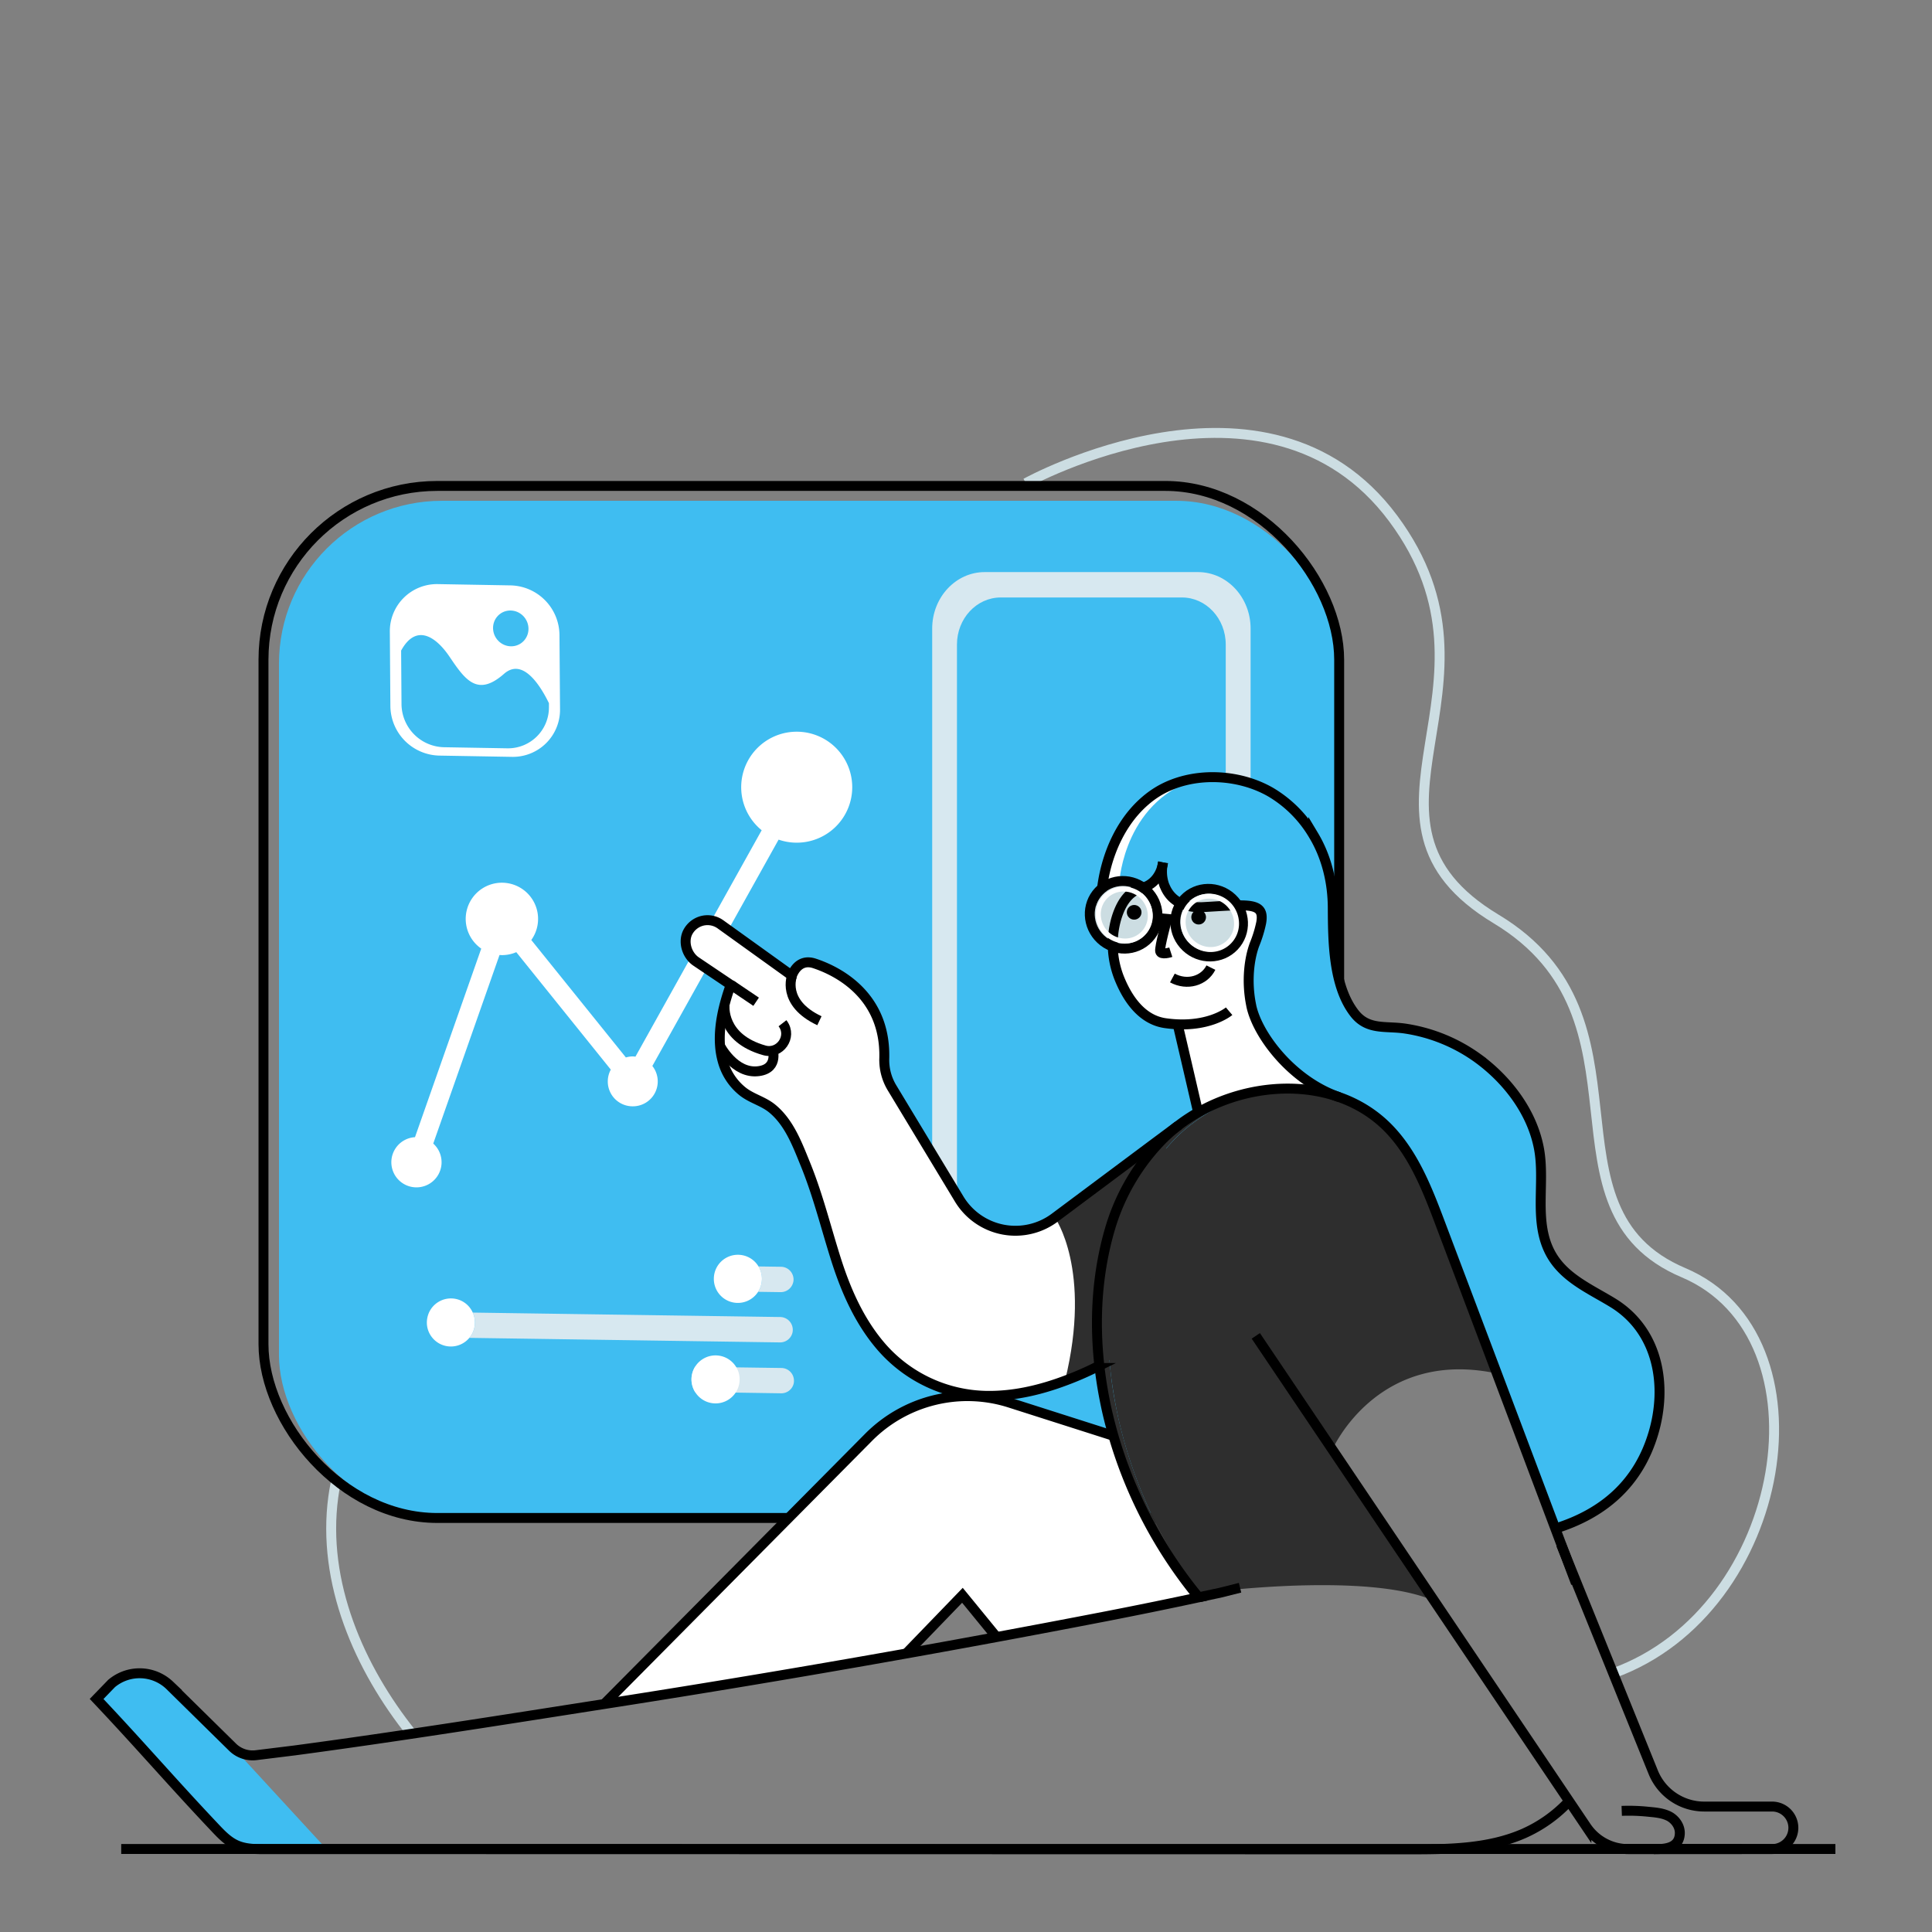 <svg viewBox="0 0 1000 1000" xmlns="http://www.w3.org/2000/svg"><rect x="0" y="0" width="1000" height="1000" fill="#808080" stroke="none"/><path d="m531 250.07s125-69.22 190.09 18.27-32.24 155.82 53.27 207.3 19.47 150.27 97 183.09 54.51 174.63-36.36 207.35" fill="none" stroke="#ccdde2" stroke-miterlimit="10" stroke-width="5.14"/><path d="m174.18 765.65c-.24 1-.44 1.92-.61 2.91-.41 2.06-.79 4.15-1.06 6.27-6 44.23 13.42 88.59 40.62 122.54" fill="none" stroke="#ccdde2" stroke-miterlimit="10" stroke-width="5.14"/><rect fill="#3fbdf1" height="526.49" rx="84.37" width="548.75" x="144.39" y="259.21"/><rect fill="none" height="534.18" rx="89.97" stroke="#000" stroke-miterlimit="10" stroke-width="5.14" width="556.77" x="136.38" y="251.52"/><rect fill="#3fbdf1" height="505.78" rx="84.37" width="527.17" x="155.18" y="269.56"/><path d="m620.07 296.11h-110.38c-15 0-27.19 13.1-27.19 29.23v294.87c0 16.16 12.19 29.27 27.19 29.27h110.38c15 0 27.24-13.11 27.24-29.27v-294.87c0-16.13-12.2-29.23-27.24-29.23zm14.39 315.89c0 13.48-10.14 24.37-22.68 24.37h-93.78c-12.54 0-22.68-10.89-22.68-24.37v-278.38c0-13.47 10.14-24.37 22.68-24.37h93.76c12.54 0 22.68 10.9 22.68 24.37z" fill="#d7e8f0"/><path d="m371.25 668.33-161.77-2.33a6.57 6.57 0 0 1 -6.46-6.67 6.11 6.11 0 0 1 .26-1.77 6.6 6.6 0 0 1 6.4-4.69l161.77 2.38a12.25 12.25 0 0 0 -2 6.28 12.47 12.47 0 0 0 1.8 6.8z" fill="#3fbdf1"/><path d="m410.46 664.09a6.63 6.63 0 0 1 -6.39 4.72l-11.68-.17a12.48 12.48 0 0 0 .2-13.13l11.68.17a6.59 6.59 0 0 1 6.47 6.67 6 6 0 0 1 -.28 1.74z" fill="#d7e8f0"/><path d="m410.08 690.14a6.58 6.58 0 0 1 -6.38 4.69l-160.77-2.35a12.21 12.21 0 0 0 2.88-7.53 12.07 12.07 0 0 0 -1.11-5.56l159.18 2.3a6.59 6.59 0 0 1 6.46 6.67 6.18 6.18 0 0 1 -.26 1.78z" fill="#d7e8f0"/><path d="m223.6 692.19-14.49-.19a6.56 6.56 0 0 1 -6.47-6.64 6.32 6.32 0 0 1 .27-1.8 6.52 6.52 0 0 1 6.37-4.67l12.91.21a12.93 12.93 0 0 0 -1.24 5 12.26 12.26 0 0 0 2.65 8.09z" fill="#3fbdf1"/><path d="m359.8 720.52-150.1-2.18a6.62 6.62 0 0 1 -6.46-6.67 6 6 0 0 1 .28-1.74 6.62 6.62 0 0 1 6.39-4.72l149.87 2.21a12.37 12.37 0 0 0 0 13.1z" fill="#3fbdf1"/><path d="m410.71 716.49a6.56 6.56 0 0 1 -6.41 4.68l-23.53-.36-21-.29a12.37 12.37 0 0 1 0-13.1l21.36.32 23.36.33a6.57 6.57 0 0 1 6.46 6.64 5.85 5.85 0 0 1 -.24 1.78z" fill="#d7e8f0"/><g fill="#fff"><path d="m392.39 668.64a12.43 12.43 0 0 1 -22.9-7.16 12.43 12.43 0 0 1 12.87-12 12.41 12.41 0 0 1 12 12.87 12.54 12.54 0 0 1 -1.97 6.29z"/><path d="m387.7 661a8 8 0 0 1 -2 4 12.07 12.07 0 0 1 -1.65 1.55c-.32.23-2 1.6-2.36 1.43-2.24-1.13-5.08-4-5.43-6.77a5.22 5.22 0 0 1 0-1.31 3.18 3.18 0 0 1 3.23-2.66 3.24 3.24 0 0 1 2.51 1.39 3.22 3.22 0 0 1 5.71 2.4z" opacity=".72"/><path d="m242.93 692.48a12.44 12.44 0 0 1 -19.33-.29 12.26 12.26 0 0 1 -2.65-8.12 12.93 12.93 0 0 1 1.24-5 12.46 12.46 0 0 1 11.62-7 12.31 12.31 0 0 1 10.88 7.31 12.07 12.07 0 0 1 1.11 5.56 12.21 12.21 0 0 1 -2.87 7.54z"/><path d="m239.17 683.61a8 8 0 0 1 -2 4 11.05 11.05 0 0 1 -1.66 1.55c-.32.23-2 1.61-2.35 1.43-2.25-1.13-5.08-4-5.43-6.77a5.22 5.22 0 0 1 0-1.31 3.19 3.19 0 0 1 3.23-2.66 3.24 3.24 0 0 1 2.51 1.39 3.22 3.22 0 0 1 5.71 2.41z" opacity=".72"/><path d="m380.77 720.81a12.46 12.46 0 0 1 -22.85-7.26 12.64 12.64 0 0 1 1.86-6.13 12.48 12.48 0 0 1 21.36.32 12.27 12.27 0 0 1 1.68 6.7 12.41 12.41 0 0 1 -2.05 6.37z"/><path d="m376.16 713.09a7.93 7.93 0 0 1 -2 4 11.56 11.56 0 0 1 -1.66 1.55c-.32.24-2 1.61-2.35 1.43-2.25-1.13-5.08-4-5.43-6.77a4.8 4.8 0 0 1 0-1.31 3.15 3.15 0 0 1 5.73-1.26 3.23 3.23 0 0 1 5.72 2.4z" opacity=".72"/><path d="m201.78 327.12.28 38.35a25.9 25.9 0 0 0 25.11 25.62l38 .66a24.39 24.39 0 0 0 24.7-24.75l-.29-38.34a25.9 25.9 0 0 0 -25.11-25.66l-38-.67a24.39 24.39 0 0 0 -24.69 24.79z"/></g><path d="m207.62 336.74.2 27.76a22.51 22.51 0 0 0 21.82 22.26l33 .57a21.18 21.18 0 0 0 21.49-21.49v-1.88c-4.63-9.47-13.65-23.64-23.27-15.17-13.87 12.19-20.22 2.91-28.3-9.05-6.81-10.01-17.07-17.32-24.94-3z" fill="#3fbdf1"/><ellipse cx="264.47" cy="325.17" fill="#3fbdf1" rx="9.1" ry="9.34" transform="matrix(.833 -.553 .553 .833 -135.75 200.65)"/><path d="m412.39 378.73a28.72 28.72 0 0 0 -18.15 51l-65.34 117.2a12.76 12.76 0 0 0 -1.4-.14 12.9 12.9 0 0 0 -3.54.55l-48.96-60.8a18.73 18.73 0 1 0 -25.91 4.46l-34.29 97.6a13 13 0 1 0 9.45 3.31l34.3-97.6c.42 0 .83.06 1.25.06a18.77 18.77 0 0 0 7.43-1.53l48.92 60.79a12.86 12.86 0 0 0 11.35 19 12.88 12.88 0 0 0 10.16-20.88l65.34-117.16a28.72 28.72 0 1 0 9.39-55.86z" fill="#fff"/><path d="m855.72 707.12c-.07-.31-.14-.61-.24-.92a59.48 59.48 0 0 0 -19.08-29.57c-.11-.06-.24-.17-.35-.24-.85-.61-1.74-1.2-2.63-1.78-1.2-.75-2.44-1.47-3.67-2.19a1.35 1.35 0 0 0 -.34-.17 80.35 80.35 0 0 1 -13.53-8l-.21-.14c-5.72-3.8-10.89-8.22-14.46-14.35a2.2 2.2 0 0 1 -.2-.41c-.07 0-.07-.11-.1-.14-3.29-5-5.28-10.48-4.87-16.17v-.17c-1-9.28 0-19.05-.38-28.47 0-.58 0-1.16-.1-1.75s-.1-1.3-.14-1.88a1.57 1.57 0 0 0 0-.58 50.08 50.08 0 0 0 -.72-5.55c-3.25-17.61-14.56-33.3-28.4-44.36a7.51 7.51 0 0 0 -1-.72c-15.52-11.38-32.51-15.8-43.64-17.51a1.09 1.09 0 0 0 -.31 0c-4.18-.31-8.15-.24-11.82-1.07-.07 0-.14 0-.17 0a16.85 16.85 0 0 1 -10.28-6.44 27.93 27.93 0 0 1 -2.53-3.87.57.57 0 0 1 -.21-.31 37.83 37.83 0 0 1 -5.58-14.8c-.1-.51-.24-1-.31-1.51-2.4-11.4-2.47-23.8-2.53-34.05-.93-15.79-7.95-36.14-20.15-50.63 0 0 0-.07-.07-.07a57.61 57.61 0 0 0 -11.85-9.11 61.22 61.22 0 0 0 -36-7.5s0 0-.07 0a.1.1 0 0 0 -.06 0 52.27 52.27 0 0 0 -21.79 6.85 47 47 0 0 0 -6.93 4.86c-13 11.16-20.45 28.6-22.51 45.8-.17 1.33-.27 2.64-.34 4a1.12 1.12 0 0 0 0 .48 14.46 14.46 0 0 0 -2.77 7.57 15.18 15.18 0 0 0 8.7 14.66v.27 2.71a49.28 49.28 0 0 0 3.91 17.68c4 9.45 11.13 20.24 23.22 21.95a63.89 63.89 0 0 0 6.48.59l5.72 24.46 4.9 21.2c21.37-12.16 47.82-15.83 70.39-8.73h.07a66.21 66.21 0 0 1 27.92 16.85c25.08 20.45 53.31 117.78 55 123.81a.44.44 0 0 0 .07.2s0 0 0 .07 0 .1.07.17a3.92 3.92 0 0 0 .31.82c.1.31.21.62.34.93l.72 1.85c5 12.91 21.14 55 24.73 65.39 4.29 12.27 7.64 13.23 7.64 13.23a1.78 1.78 0 0 0 .52-.21l.68-.27a107.76 107.76 0 0 0 29.74-18.12c.07 0 .07 0 .07-.07a69.09 69.09 0 0 0 17.3-29.91 71.19 71.19 0 0 0 1.84-34.66z" fill="#fff"/><path d="m579.41 456.23s2.61-43.72 43.44-54 65.17 37.18 67 67.61 0 51.44 21.46 61c0 0 62-.75 84.82 56.23 0 0 3.09 27.9 1.83 45.86s21.15 33.71 33.36 39.26 33.44 28.1 27.67 64.93-51.5 53.21-51.5 53.21-3.37-1-7.65-13.25-26.19-69.08-26.19-69.08-29.19-103-55.1-124.08c-14.26-11.62-29.55-16.88-39.62-23-10.61-6.45-15.71-13.56-19.25-18.12-6.91-8.89-19.16-22.32-10.3-54s-.07-15.71-8.41-20.17c0 0-10.34-16-25.94-4.68s-11.8-16.24-11.8-16.24l-6.85 9.22s-10.74 2.13-16.97-.7z" fill="#3fbdf1"/><path d="m168.94 957h-31.94c-4.9 0-9.93 0-14.45-2s-8-5.58-11.31-9.14c-23.08-24.36-38.15-42.1-61.24-66.53l7.74-8a22.54 22.54 0 0 1 30.05.9l32.71 32.13z" fill="#3fbdf1"/><path d="m620.37 827.55q-23.83 5.15-47.89 9.8-28.37 5.5-56.76 10.76l-17.65-21.59-29 30.08q-78.06 14-156.42 26.24l.24-.24 136.57-137.81a72 72 0 0 1 73-17.95l53.79 17.16a234.62 234.62 0 0 0 44.12 83.55z" fill="#fff"/><path d="m580.44 637.27c-6.75 23.37-8.33 48.24-5.55 73.07q1 9.55 3 19c1.23 6.3 2.81 12.5 4.59 18.7a244.1 244.1 0 0 0 38.19 77c-.68.14-1.33.31-1.92.44a234.89 234.89 0 0 1 -42.49-81.48c-1.72-6-3.22-12-4.42-18s-2.2-12.19-2.88-18.32c-2.67-23.95-1.13-47.93 5.38-70.44a110.23 110.23 0 0 1 25.14-44.46 79.72 79.72 0 0 1 9.52-8.78l.17-.13.55-.41.24-.21a88.06 88.06 0 0 1 10.11-6.64 93.52 93.52 0 0 1 24.56-9.7 96.75 96.75 0 0 0 -16.75 7.51 90.91 90.91 0 0 0 -10.49 6.92l-.24.2-.55.41h-.06l-.17.13a82.36 82.36 0 0 0 -9.87 9.08 114.69 114.69 0 0 0 -26.06 46.11z" fill="#2e2e2e"/><path d="m689.61 750.32s27.82 35.35 51 77.56c-27.68-11.2-83.8-7-106.3-4.66a70.73 70.73 0 0 0 -8.91 1 2.59 2.59 0 0 0 -.55.07 1 1 0 0 1 -.2 0c-1.44.28-2.78.52-4 .79a244.1 244.1 0 0 1 -38.19-77c-1.78-6.2-3.36-12.4-4.59-18.7s-2.3-12.65-3-19c-2.78-24.83-1.2-49.7 5.55-73.07a114.69 114.69 0 0 1 26.1-46.11 82.36 82.36 0 0 1 9.87-9.08l.17-.13h.06l.55-.41.24-.2a90.91 90.91 0 0 1 10.49-6.92 96.75 96.75 0 0 1 16.75-7.51c15.28-3.7 31.34-3.59 45.83 1h.07c8.53 4.22 18.47 9.15 27.92 16.86 13.33 13.63 20.38 32 27.1 49.88q13.92 37 27.92 73.92a.44.44 0 0 0 .07.21s0 0 0 .07 0 .1.07.17a3.92 3.92 0 0 0 .31.82 8.71 8.71 0 0 0 .34.93c-61.72-12.9-84.67 39.51-84.67 39.51z" fill="#2e2e2e"/><path d="m609 584a79.72 79.72 0 0 0 -9.53 8.74 110.23 110.23 0 0 0 -25.14 44.46c-6.51 22.51-8.05 46.49-5.38 70.44-.79.44-1.61.82-2.43 1.23-17.2 8.39-36.21 14.56-55.53 14.42a73.67 73.67 0 0 1 -55.53-26.2c-10.79-12.78-17.61-28.23-22.65-44-5.31-16.65-9.35-33.37-15.93-49.57-4.21-10.32-8.42-21.9-17.5-29.16-4.66-3.7-10.49-5-15.11-8.7a30.26 30.26 0 0 1 -10.17-15.38 39.38 39.38 0 0 1 -1.44-8c-.86-10.69 2-21.86 5.51-31.76l-17.91-12.06c-4.87-3.29-7-10.41-4.12-15.52a11.6 11.6 0 0 1 7.88-5.68 11.48 11.48 0 0 1 8.84 1.95l37 26.58s2.85-9.21 11.58-6.37c8.16 2.67 37.21 14.08 36.21 49.3a27.83 27.83 0 0 0 4.08 15.24l34.74 57.48a34 34 0 0 0 49.53 9.56l60.81-45.35z" fill="#fff"/><g fill="none"><path d="m409.92 505.72s-5.77 14.06 14.13 23.42"/><path d="m375 521.11s-2 17 20.58 23.36c8 2.24 14.49-7 9.61-13.72a3.55 3.55 0 0 0 -.23-.31"/><path d="m399.62 543s.2.59.41 1.51c.65 3 1 9.59-7.43 10.72-11.68 1.55-19-11.34-19.94-13"/><path d="m372.66 542.23-.07-.14"/><path d="m378.17 510.45 13.13 8.86"/></g><path d="m620.38 600.14-41 101.4-10.55 4.93-17.58 8.19c14.08-57.59-5.24-84.44-5.24-84.44l50.91-38c.75.28 1.5.52 2.29.79 10.48 3.46 21.17 7.13 21.17 7.13z" fill="#2e2e2e"/><g fill="none" stroke="#000" stroke-miterlimit="10" stroke-width="5.14"><path d="m641.85 821.81c-17.85 4.42-3.46 1.07-21.41 4.94"/><path d="m815.68 819.42c-1.92-5.07-3.84-10.14-5.72-15.21l-.21-.52q-32-85-64.09-169.91c-6.72-17.85-13.77-36.25-27.1-49.88-27.78-28.36-76.8-25.66-108.49-1.47l-.24.2-.21.14a82.66 82.66 0 0 0 -10.07 9.23 110.26 110.26 0 0 0 -25.14 44.47c-8.19 28.26-8.53 58.85-2.5 88.76 1.19 6.06 2.7 12.05 4.41 18a234.73 234.73 0 0 0 44.13 83.55q-23.85 5.13-47.89 9.8-129.49 25.1-259.84 45.42c-52.28 8.19-107.67 17-160.09 24l-20 2.47a14.86 14.86 0 0 1 -12.12-4l-32.72-32.19a22.54 22.54 0 0 0 -30.05-.9l-7.74 8c23.09 24.43 38.16 42.17 61.25 66.6 3.36 3.56 6.82 7.19 11.31 9.14s9.55 2 14.45 2h28.64q36.33 0 72.7 0l490.93.1c20.11 0 40.9-.13 59.34-8.18a71.84 71.84 0 0 0 23.53-16.75"/><path d="m650 691.44 171.11 254.12a26.09 26.09 0 0 0 21.62 11.51h74.51a11 11 0 0 0 11-11 11 11 0 0 0 -11-11h-35.14a28.48 28.48 0 0 1 -26.41-17.81l-47.69-117.84"/><path d="m312.71 882 .24-.24 136.58-137.76a72.08 72.08 0 0 1 73-18l53.78 17.17"/><path d="m816.15 819.59-.48-.17"/><path d="m515.99 847.54-17.84-21.82-29.31 30.34"/><path d="m721.06 587.12v-.03"/><path d="m839.4 937.3a97.42 97.42 0 0 1 13.45.43c3.65.37 7.46.59 10.91 2.29 2.87 1.42 5.86 4.83 5.71 9-.27 8.14-8.8 8.08-13.47 8.08"/><path d="m841.19 957.07h14.8.21 45.31"/><path d="m569 706.85s-.1 0-.14.07c-.75.41-1.51.78-2.29 1.16a161.22 161.22 0 0 1 -15.32 6.58c-12.88 4.83-26.48 8-40.21 7.84a73.71 73.71 0 0 1 -55.54-26.2c-10.79-12.78-17.6-28.23-22.64-44-5.31-16.65-9.35-33.37-15.93-49.57-4.21-10.31-8.43-21.89-17.5-29.16-4.66-3.7-10.49-5-15.11-8.7a30.34 30.34 0 0 1 -10.18-15.38 40.08 40.08 0 0 1 -1.43-8c-.86-10.69 2-21.85 5.51-31.75l-17.92-12.06c-4.86-3.29-7-10.41-4.11-15.52a11.6 11.6 0 0 1 7.88-5.68 11.48 11.48 0 0 1 8.84 1.95l37 26.58s2.85-9.21 11.58-6.37c8.15 2.67 37.2 14.08 36.21 49.3a27.83 27.83 0 0 0 4.08 15.24l34.73 57.49a34 34 0 0 0 49.49 9.55l50.91-38 9.9-7.36 2.4-1.78.55-.41.24-.2"/><path d="m410 504.92s-5.77 14.05 14.13 23.41"/><path d="m375.05 520.31s-2 17 20.59 23.35c8 2.25 14.48-7 9.61-13.72l-.24-.31"/><path d="m372.66 541.3s7.54 14.77 20 13.13c11-1.45 7-12.2 7-12.2"/><path d="m378.24 509.65 13.13 8.85"/><path d="m805 791.19c25.3-7.88 43.19-23.67 50.81-49.4 7.3-24.66 2.55-52.7-20.51-67.16-11.49-7.13-25.06-12.7-32.19-24.91-9.73-16.7-3.17-37.07-6.53-55.14-3.49-18.76-16.11-35.38-31.24-46.52a86 86 0 0 0 -38-15.66c-10.15-1.53-19.39 1-26.33-8-11-14.21-11.08-37.43-11.17-54.54-.06-13.14-3.16-26.22-9.92-37.49l-.15-.25a62.79 62.79 0 0 0 -22-22.06c-17-9.84-40.85-10.75-58-.63a49 49 0 0 0 -6.92 5c-15.85 13.57-23.43 36.5-23.06 56.92"/></g><ellipse cx="581.94" cy="473.61" fill="#ccdde2" rx="14.85" ry="15.21" transform="matrix(.686 -.727 .727 .686 -161.93 571.68)"/><ellipse cx="626.23" cy="477.65" fill="#ccdde2" rx="14.92" ry="15.28" transform="matrix(.686 -.727 .727 .686 -150.98 605.16)"/><path d="m602 446.39c-.88 6-4.54 11.56-11 13.23-7.34 1.86-11.23 9-13.29 16.18a47.86 47.86 0 0 0 2.15 31.78c4 9.44 11.15 20.24 23.23 22 22.11 3.15 33.1-6.17 33.1-6.17" fill="none" stroke="#000" stroke-miterlimit="10" stroke-width="5.14"/><circle cx="620.42" cy="474.72" r="3.8"/><circle cx="587.04" cy="472.21" r="3.8"/><g fill="none" stroke="#000" stroke-miterlimit="10" stroke-width="5.14"><path d="m602 446.39a20.89 20.89 0 0 0 .37 10.93 10.46 10.46 0 0 0 .66 1.68c2.63 6.2 8.76 11.13 19.62 10.52 23.64-1.31 32.07-2.85 30.15 8.05a64.27 64.27 0 0 1 -3.43 11.2c-2.6 6.88-4.41 18.74-1.74 31.62v.07c3.08 15.07 20.87 38.86 45.49 47.42"/><path d="m604.08 475.64s-4 14.58-3.59 16.73 5.51.49 5.51.49"/><path d="m606.83 506.21c7.63 4.12 16.47 1.52 19.93-5.37"/><ellipse cx="626.22" cy="477.67" rx="17.31" ry="17.73" transform="matrix(.686 -.727 .727 .686 -151 605.15)"/><ellipse cx="581.94" cy="473.61" rx="17.31" ry="17.73" transform="matrix(.686 -.727 .727 .686 -161.93 571.68)"/></g><path d="m581.57 461.45c.37 0 .75 0 1.13.05a12.59 12.59 0 0 1 11.38 13.28 11.69 11.69 0 0 1 -11.77 11 10.88 10.88 0 0 1 -1.14-.06 12.58 12.58 0 0 1 -11.38-13.27 11.68 11.68 0 0 1 11.78-11m0-2.57a14.31 14.31 0 0 0 -14.35 13.38 15.16 15.16 0 0 0 13.72 16 12.57 12.57 0 0 0 1.37.07 14.31 14.31 0 0 0 14.34-13.33 15.16 15.16 0 0 0 -13.72-16 12.52 12.52 0 0 0 -1.36-.07z" fill="#fff"/><path d="m608.72 476.06-9.29-.85" fill="none" stroke="#000" stroke-miterlimit="10" stroke-width="5.14"/><path d="m625.84 465.14a11.27 11.27 0 0 1 1.16.06 13 13 0 0 1 11.73 13.67 12.05 12.05 0 0 1 -12.14 11.32c-.38 0-.78 0-1.16-.05a13 13 0 0 1 -11.73-13.68 12.05 12.05 0 0 1 12.14-11.32m0-2.57a14.66 14.66 0 0 0 -14.7 13.71 15.52 15.52 0 0 0 14.05 16.41 13.26 13.26 0 0 0 1.4.07 14.66 14.66 0 0 0 14.7-13.71 15.52 15.52 0 0 0 -14-16.41 13.26 13.26 0 0 0 -1.4-.07z" fill="#fff"/><g fill="none" stroke="#000" stroke-miterlimit="10" stroke-width="5.14"><path d="m620.43 576.96-5.18-22.37-5.62-24.11"/><path d="m950 957.03h-887.26"/></g></svg>